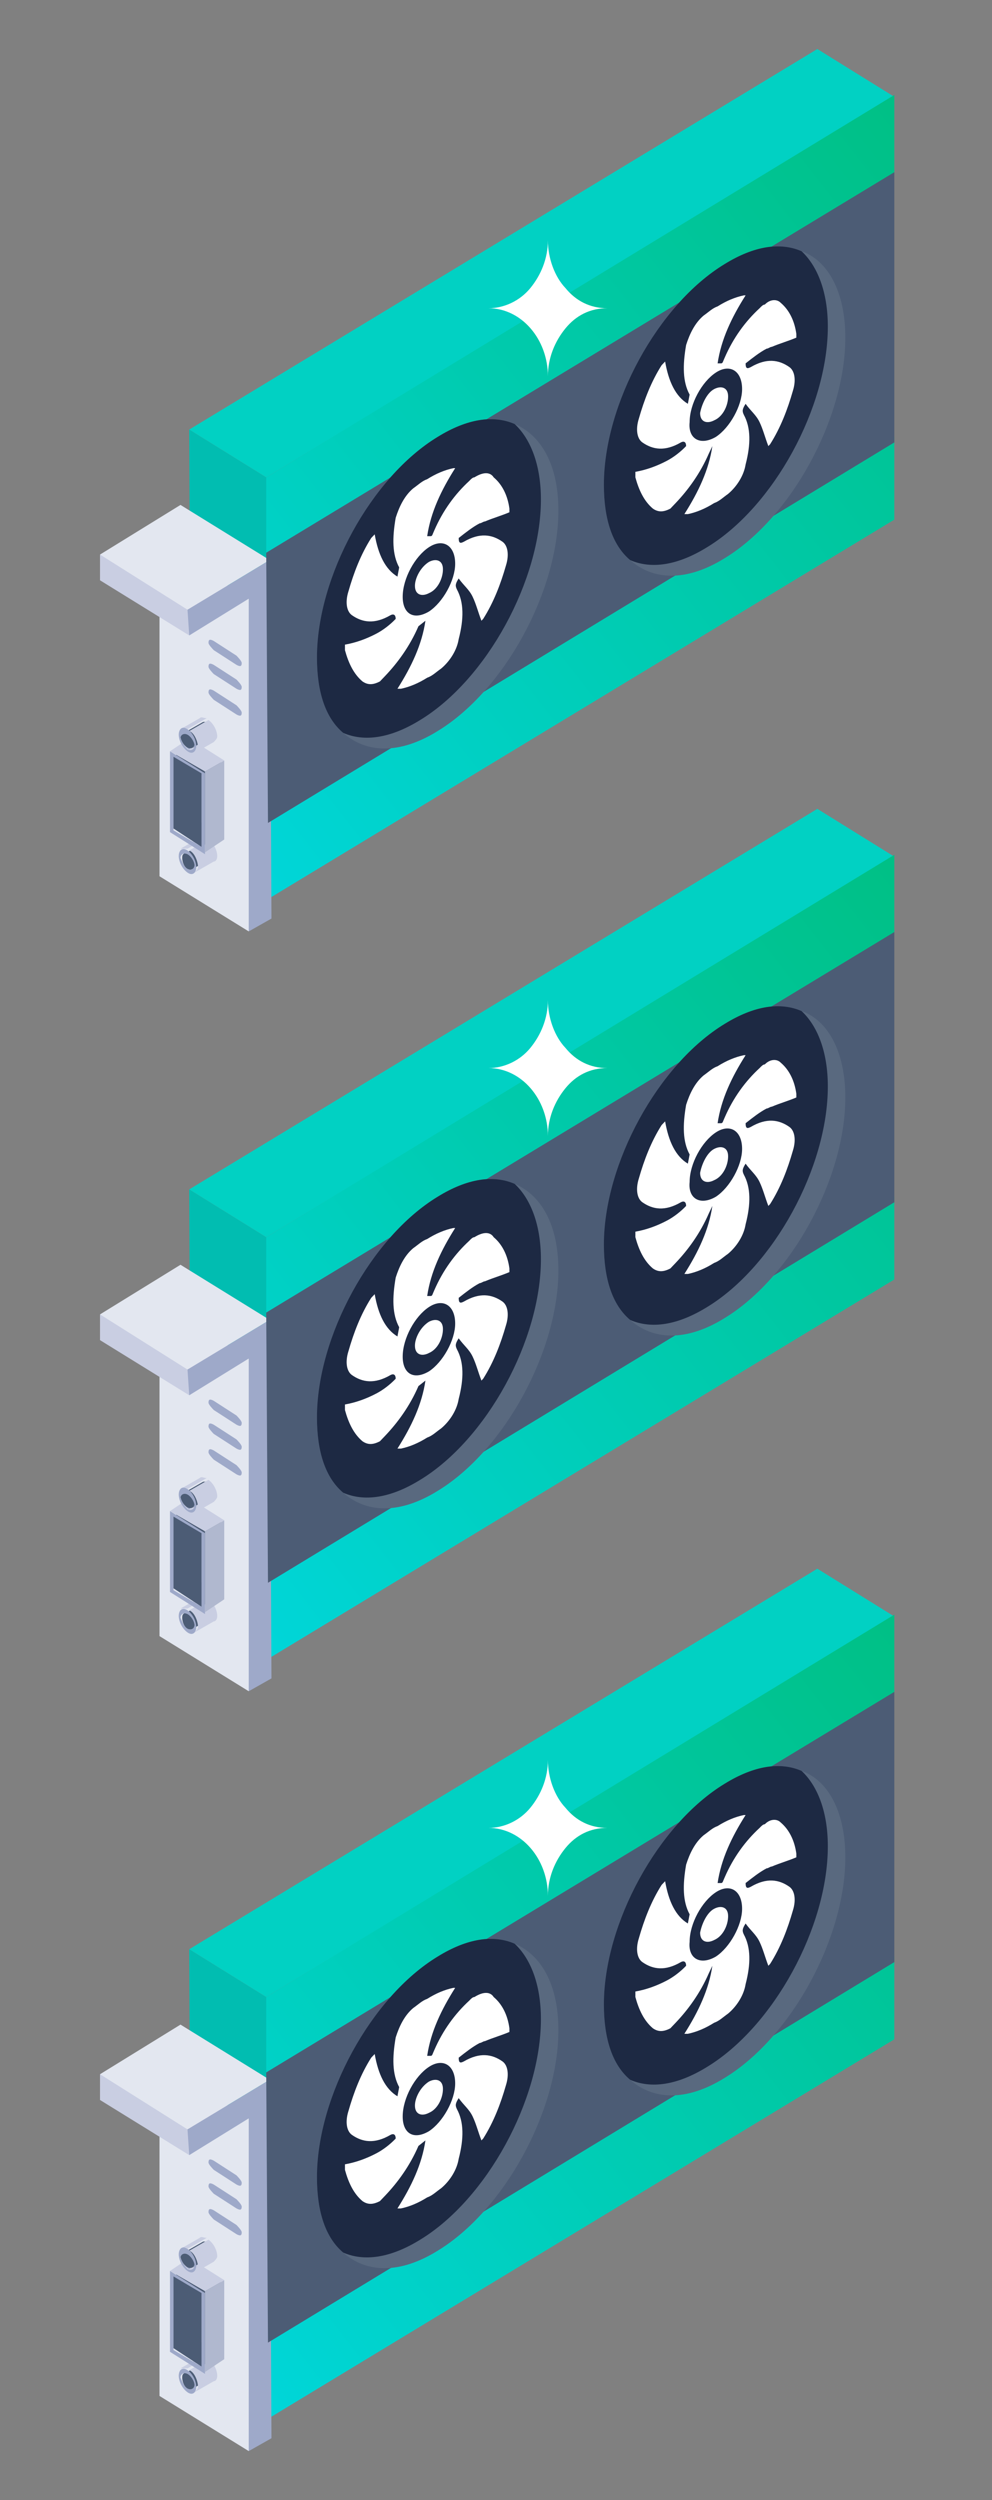 <svg width="81" height="204" viewBox="0 0 81 204" fill="none" xmlns="http://www.w3.org/2000/svg">
    <rect x="0" y="0" width="81" height="204" fill="#808080" stroke="none"/>
    <path d="M21.881 73.3L15.595 69.55L15.453 35.05L21.738 38.95L21.881 73.3Z" fill="#01BDB1"/>
    <path d="M21.738 38.95L15.453 35.05L66.738 4L73.024 7.9L21.738 38.95Z" fill="#01D1C3"/>
    <path d="M70.738 32.8C70.167 30.55 70.31 28.3 70.31 26.05V17.95C70.31 15.85 71.595 14.65 73.024 14.2V7.75L21.738 38.95V73.45L73.024 42.4V35.65C72.024 35.2 71.167 34.3 70.738 32.8Z" fill="url(#paint0_linear_931_157)"/>
    <path d="M20.31 76L13.024 71.5V44.35L20.31 48.85C21.167 55.75 20.881 65.5 20.31 76Z" fill="#E3E7F0"/>
    <path d="M15.453 51.85L8.167 47.35V45.25C11.024 46.15 13.453 47.65 15.453 49.75V51.85Z" fill="#C9CEE2"/>
    <path d="M15.31 49.75L8.167 45.25L14.738 41.2L22.024 45.7L15.31 49.75Z" fill="#E3E7F0"/>
    <path d="M22.024 45.7L22.167 74.95L20.31 76V48.85L15.452 51.85L15.31 49.75L22.024 45.7Z" fill="#9EA9C9"/>
    <path d="M73.024 36.1L21.881 67.15L21.738 45.1L73.024 14.05V36.1Z" fill="#4C5C75"/>
    <path d="M69.024 27.55C69.024 34.15 64.595 42.25 59.167 45.55C56.024 47.5 53.31 47.35 51.452 45.7C50.024 44.5 49.31 42.4 49.31 39.55C49.31 32.95 53.738 24.85 59.167 21.55C61.595 20.05 63.738 19.75 65.452 20.5C67.595 21.25 69.024 23.8 69.024 27.55Z" fill="#59697F"/>
    <path d="M67.595 26.65C67.595 33.25 63.167 41.35 57.738 44.65C55.31 46.15 53.167 46.45 51.452 45.7C50.024 44.5 49.31 42.4 49.31 39.55C49.31 32.95 53.738 24.85 59.167 21.55C61.595 20.05 63.738 19.75 65.452 20.5C66.738 21.7 67.595 23.8 67.595 26.65Z" fill="#1D2943"/>
    <path d="M63.738 24.7C64.452 25.3 64.881 26.2 65.024 27.25V27.55C64.309 27.85 63.738 28 63.024 28.3C62.881 28.3 62.738 28.45 62.595 28.45C62.024 28.75 61.452 29.2 60.881 29.65C60.881 30.1 61.024 30.1 61.31 29.95C62.595 29.2 63.595 29.35 64.452 29.95C64.881 30.25 65.024 31 64.738 31.9C64.31 33.4 63.738 34.9 62.881 36.25L62.738 36.4C62.452 35.65 62.31 35.05 62.024 34.45C61.738 33.85 61.31 33.55 60.881 32.95C60.595 33.4 60.595 33.55 60.738 33.85C61.309 34.9 61.31 36.25 60.881 37.9C60.738 38.8 60.167 39.7 59.452 40.3C59.024 40.6 58.738 40.9 58.31 41.05C57.595 41.5 56.881 41.8 56.167 41.95H55.881C57.024 40.15 57.881 38.35 58.167 36.4L57.881 37C57.167 38.65 56.167 40 55.167 41.05L54.738 41.5C54.167 41.8 53.738 41.8 53.31 41.5C52.595 40.9 52.167 40 51.881 38.95V38.5C52.738 38.35 53.595 38.05 54.452 37.6C55.024 37.3 55.595 36.85 56.024 36.4C56.024 36.1 55.881 35.95 55.595 36.1C54.31 36.85 53.309 36.7 52.452 36.1C52.024 35.8 51.881 35.05 52.167 34.15C52.595 32.65 53.167 31.15 54.024 29.8L54.309 29.5C54.595 31.15 55.167 32.35 56.167 32.95L56.31 32.2C55.738 31.15 55.738 29.8 56.024 28.15C56.309 27.25 56.738 26.35 57.452 25.75C57.881 25.45 58.167 25.15 58.595 25C59.309 24.55 60.024 24.25 60.738 24.1H60.881C59.738 25.9 58.881 27.7 58.595 29.65H58.881C59.024 29.65 59.024 29.5 59.167 29.2C59.881 27.55 60.881 26.2 62.024 25.15C62.167 25 62.31 24.85 62.452 24.85C62.881 24.4 63.452 24.4 63.738 24.7ZM58.452 35.65C59.595 34.9 60.595 33.1 60.595 31.75C60.595 30.25 59.595 29.65 58.452 30.4C57.31 31.15 56.31 32.95 56.31 34.45C56.167 35.8 57.167 36.4 58.452 35.65Z" fill="white"/>
    <path d="M58.31 31.75C58.881 31.45 59.453 31.6 59.453 32.35C59.453 33.1 59.024 34 58.31 34.3C57.738 34.6 57.167 34.45 57.167 33.7C57.31 32.95 57.738 32.05 58.31 31.75Z" fill="white"/>
    <path d="M45.595 41.65C45.595 48.25 41.167 56.35 35.738 59.65C32.595 61.6 29.881 61.45 28.024 59.8C26.595 58.6 25.881 56.5 25.881 53.65C25.881 47.05 30.31 38.95 35.738 35.65C38.167 34.15 40.31 33.85 42.024 34.6C44.167 35.5 45.595 37.9 45.595 41.65Z" fill="#59697F"/>
    <path d="M44.167 40.75C44.167 47.35 39.738 55.45 34.31 58.75C31.881 60.25 29.738 60.55 28.024 59.8C26.595 58.6 25.881 56.5 25.881 53.65C25.881 47.05 30.31 38.95 35.738 35.65C38.167 34.15 40.31 33.85 42.024 34.6C43.31 35.8 44.167 37.9 44.167 40.75Z" fill="#1D2943"/>
    <path d="M40.31 38.95C41.024 39.55 41.453 40.45 41.595 41.5V41.8C40.881 42.1 40.31 42.25 39.595 42.55C39.453 42.55 39.31 42.7 39.167 42.7C38.595 43 38.024 43.45 37.453 43.9C37.453 44.35 37.595 44.35 37.881 44.2C39.167 43.45 40.167 43.6 41.024 44.2C41.453 44.5 41.595 45.25 41.31 46.15C40.881 47.65 40.31 49.15 39.453 50.5L39.31 50.65C39.024 49.9 38.881 49.3 38.595 48.7C38.31 48.1 37.881 47.8 37.453 47.2C37.167 47.65 37.167 47.8 37.31 48.1C37.881 49.15 37.881 50.5 37.453 52.15C37.31 53.05 36.738 53.95 36.024 54.55C35.595 54.85 35.31 55.15 34.881 55.3C34.167 55.75 33.453 56.05 32.738 56.2H32.453C33.595 54.4 34.453 52.6 34.738 50.65L34.167 51.1C33.453 52.75 32.453 54.1 31.453 55.15L31.024 55.6C30.453 55.9 30.024 55.9 29.595 55.6C28.881 55 28.453 54.1 28.167 53.05V52.6C29.024 52.45 29.881 52.15 30.738 51.7C31.31 51.4 31.881 50.95 32.31 50.5C32.31 50.2 32.167 50.05 31.881 50.2C30.595 50.95 29.595 50.8 28.738 50.2C28.31 49.9 28.167 49.15 28.453 48.25C28.881 46.75 29.453 45.25 30.31 43.9L30.595 43.6C30.881 45.25 31.453 46.45 32.453 47.05L32.595 46.3C32.024 45.25 32.024 43.9 32.31 42.25C32.595 41.35 33.024 40.45 33.738 39.85C34.167 39.55 34.453 39.25 34.881 39.1C35.595 38.65 36.31 38.35 37.024 38.2H37.167C36.024 40 35.167 41.8 34.881 43.75H35.167C35.31 43.75 35.31 43.6 35.453 43.3C36.167 41.65 37.167 40.3 38.31 39.25C38.453 39.1 38.595 38.95 38.738 38.95C39.453 38.5 40.024 38.5 40.31 38.95ZM35.024 49.9C36.167 49.15 37.167 47.35 37.167 46C37.167 44.5 36.167 43.9 35.024 44.65C33.881 45.4 32.881 47.2 32.881 48.7C32.881 50.05 33.738 50.65 35.024 49.9Z" fill="white"/>
    <path d="M35.024 45.85C35.595 45.55 36.167 45.7 36.167 46.45C36.167 47.2 35.738 48.1 35.024 48.4C34.452 48.7 33.881 48.55 33.881 47.8C33.881 47.2 34.31 46.3 35.024 45.85Z" fill="white"/>
    <path d="M19.31 57.55C19.452 57.7 19.738 58 19.738 58.15C19.738 58.45 19.595 58.45 19.31 58.3L17.452 57.1C17.31 56.95 17.024 56.65 17.024 56.5C17.024 56.2 17.167 56.2 17.452 56.35L19.31 57.55ZM19.31 55.45C19.452 55.6 19.738 55.9 19.738 56.05C19.738 56.35 19.595 56.35 19.31 56.2L17.452 55C17.31 54.85 17.024 54.55 17.024 54.4C17.024 54.1 17.167 54.1 17.452 54.25L19.31 55.45ZM19.31 53.5C19.452 53.65 19.738 53.95 19.738 54.1C19.738 54.4 19.595 54.4 19.31 54.25L17.452 53.05C17.31 52.9 17.024 52.6 17.024 52.45C17.024 52.15 17.167 52.15 17.452 52.3L19.31 53.5ZM16.452 69.1C16.452 69.4 16.738 69.85 17.024 70L15.452 70.9C15.024 70.75 14.881 70.3 14.881 70C14.881 69.85 14.881 69.7 15.024 69.7L16.595 68.8C16.452 68.8 16.452 68.8 16.452 69.1Z" fill="#9EA9C9"/>
    <path d="M16.881 70C17.024 70.15 17.167 70.15 17.31 70L15.738 70.9H15.31C15.738 70.6 16.452 70.3 16.881 70Z" fill="#9EA9C9"/>
    <path d="M15.024 69.7L16.595 68.8H17.024L15.453 69.7C15.167 69.55 15.024 69.55 15.024 69.7Z" fill="#4C5C75"/>
    <path d="M14.738 69.25L16.31 68.35C16.452 68.2 16.595 68.35 16.881 68.35L15.31 69.25H14.738Z" fill="#C9CEE2"/>
    <path d="M17.31 70L15.738 70.9C15.881 70.9 15.881 70.75 15.881 70.6C15.881 70.3 15.595 69.85 15.31 69.7L16.881 68.8C17.167 68.95 17.452 69.4 17.452 69.7C17.452 69.85 17.31 70 17.31 70Z" fill="#4C5C75"/>
    <path d="M15.31 69.7C15.595 69.85 15.881 70.3 15.881 70.6C15.881 70.9 15.595 71.05 15.31 70.9C15.024 70.75 14.881 70.3 14.881 70C14.881 69.7 15.024 69.55 15.31 69.7Z" fill="#4C5C75"/>
    <path d="M17.453 70.3L15.881 71.2C16.024 71.05 16.167 70.9 16.167 70.75C16.167 70.3 15.881 69.55 15.453 69.4L17.024 68.5C17.453 68.8 17.738 69.4 17.738 69.85C17.738 70.15 17.595 70.3 17.453 70.3Z" fill="#C9CEE2"/>
    <path d="M15.31 69.4C15.738 69.7 16.024 70.3 16.024 70.75C16.024 71.2 15.738 71.5 15.31 71.2C14.881 70.9 14.595 70.3 14.595 69.85C14.595 69.4 14.881 69.1 15.31 69.4ZM15.31 70.9C15.595 71.05 15.881 70.9 15.881 70.6C15.881 70.3 15.595 69.85 15.31 69.7C15.024 69.55 14.738 69.7 14.738 70C14.881 70.3 15.024 70.75 15.31 70.9ZM14.167 67.6L15.738 66.7L18.024 68.05L16.453 69.1L14.167 67.6Z" fill="#9EA9C9"/>
    <path d="M14.167 61.75L15.738 60.7V66.7L14.167 67.6V61.75Z" fill="#9EA9C9"/>
    <path d="M16.453 63.1L18.024 62.2V68.05L16.453 69.1V63.1Z" fill="#4C5C75"/>
    <path d="M14.167 61.75L15.738 60.7L18.024 62.2L16.453 63.1L14.167 61.75Z" fill="#4C5C75"/>
    <path d="M13.881 61.3L16.738 63.1V69.7L13.881 67.9V61.3ZM16.452 69.1V63.25L14.167 61.9V67.75L16.452 69.1Z" fill="#9EA9C9"/>
    <path d="M16.453 63.1V69.1L14.167 67.6V61.75L16.453 63.1Z" fill="#4C5C75"/>
    <path d="M16.738 62.95L18.31 62.05V68.5L16.738 69.55V62.95Z" fill="#B0B8CF"/>
    <path d="M13.881 61.3L15.452 60.25L18.31 62.05L16.738 62.95L13.881 61.3Z" fill="#C9CEE2"/>
    <path d="M16.452 59.2C16.452 59.5 16.738 59.95 17.024 60.1C16.595 60.4 16.024 60.7 15.595 61L15.452 61.15C15.167 61 14.881 60.55 14.881 60.25C14.881 60.1 14.881 59.95 15.024 59.95L16.595 59.05C16.452 58.9 16.452 59.05 16.452 59.2Z" fill="#9EA9C9"/>
    <path d="M16.881 60.1C17.024 60.25 17.167 60.25 17.31 60.1L15.738 61H15.31C15.881 60.85 16.452 60.4 16.881 60.1Z" fill="#9EA9C9"/>
    <path d="M15.024 59.8L16.595 58.9H17.024L15.453 59.8H15.024Z" fill="#4C5C75"/>
    <path d="M14.738 59.5L16.31 58.6C16.452 58.45 16.595 58.6 16.881 58.6L15.31 59.5C15.167 59.35 14.881 59.35 14.738 59.5Z" fill="#C9CEE2"/>
    <path d="M15.31 59.8C15.595 59.95 15.881 60.4 15.881 60.7C15.881 61 15.595 61.15 15.31 61C15.024 60.85 14.738 60.4 14.738 60.1C14.881 59.8 15.024 59.65 15.31 59.8Z" fill="#4C5C75"/>
    <path d="M17.31 60.1L15.738 61C15.881 61 15.881 60.85 15.881 60.7C15.881 60.4 15.595 59.95 15.31 59.8L16.881 58.9C17.167 59.05 17.452 59.5 17.452 59.8C17.452 59.95 17.452 60.1 17.31 60.1Z" fill="#4C5C75"/>
    <path d="M17.453 60.55L15.881 61.45C16.024 61.3 16.167 61.15 16.167 61C16.167 60.55 15.881 59.8 15.453 59.65L17.024 58.75C17.453 59.05 17.738 59.65 17.738 60.1C17.738 60.25 17.595 60.4 17.453 60.55Z" fill="#C9CEE2"/>
    <path d="M15.31 59.5C15.738 59.8 16.024 60.4 16.024 60.85C16.024 61.3 15.738 61.6 15.31 61.3C14.881 61 14.595 60.4 14.595 59.95C14.595 59.5 14.881 59.2 15.31 59.5ZM15.31 61.15C15.595 61.3 15.881 61.15 15.881 60.85C15.881 60.55 15.595 60.1 15.31 59.95C15.024 59.8 14.738 59.95 14.738 60.25C14.881 60.55 15.024 60.85 15.31 61.15Z" fill="#9EA9C9"/>
    <path d="M49.595 25.15C48.167 25.15 47.024 25.75 46.167 26.8C45.31 27.85 44.738 29.2 44.738 30.7C44.738 27.7 42.595 25.15 39.881 25.15C41.167 25.15 42.452 24.55 43.31 23.5C44.167 22.45 44.738 21.1 44.738 19.6C44.738 21.1 45.31 22.6 46.167 23.5C47.024 24.55 48.167 25.15 49.595 25.15Z" fill="white"/>
    <path d="M21.881 135.3L15.595 131.55L15.453 97.05L21.738 100.95L21.881 135.3Z" fill="#01BDB1"/>
    <path d="M21.738 100.95L15.453 97.05L66.738 66L73.024 69.9L21.738 100.95Z" fill="#01D1C3"/>
    <path d="M70.738 94.8C70.167 92.55 70.31 90.3 70.31 88.05V79.95C70.31 77.85 71.595 76.65 73.024 76.2V69.75L21.738 100.95V135.45L73.024 104.4V97.65C72.024 97.2 71.167 96.3 70.738 94.8Z" fill="url(#paint1_linear_931_157)"/>
    <path d="M20.31 138L13.024 133.5V106.35L20.31 110.85C21.167 117.75 20.881 127.5 20.31 138Z" fill="#E3E7F0"/>
    <path d="M15.453 113.85L8.167 109.35V107.25C11.024 108.15 13.453 109.65 15.453 111.75V113.85Z" fill="#C9CEE2"/>
    <path d="M15.31 111.75L8.167 107.25L14.738 103.2L22.024 107.7L15.31 111.75Z" fill="#E3E7F0"/>
    <path d="M22.024 107.7L22.167 136.95L20.31 138V110.85L15.452 113.85L15.31 111.75L22.024 107.7Z" fill="#9EA9C9"/>
    <path d="M73.024 98.1L21.881 129.15L21.738 107.1L73.024 76.05V98.1Z" fill="#4C5C75"/>
    <path d="M69.024 89.55C69.024 96.15 64.595 104.25 59.167 107.55C56.024 109.5 53.31 109.35 51.452 107.7C50.024 106.5 49.31 104.4 49.31 101.55C49.31 94.95 53.738 86.85 59.167 83.55C61.595 82.05 63.738 81.75 65.452 82.5C67.595 83.25 69.024 85.8 69.024 89.55Z" fill="#59697F"/>
    <path d="M67.595 88.65C67.595 95.25 63.167 103.35 57.738 106.65C55.31 108.15 53.167 108.45 51.452 107.7C50.024 106.5 49.31 104.4 49.31 101.55C49.31 94.95 53.738 86.85 59.167 83.55C61.595 82.05 63.738 81.75 65.452 82.5C66.738 83.7 67.595 85.8 67.595 88.65Z" fill="#1D2943"/>
    <path d="M63.738 86.7C64.452 87.3 64.881 88.2 65.024 89.25V89.55C64.309 89.85 63.738 90 63.024 90.3C62.881 90.3 62.738 90.45 62.595 90.45C62.024 90.75 61.452 91.2 60.881 91.65C60.881 92.1 61.024 92.1 61.31 91.95C62.595 91.2 63.595 91.35 64.452 91.95C64.881 92.25 65.024 93 64.738 93.9C64.31 95.4 63.738 96.9 62.881 98.25L62.738 98.4C62.452 97.65 62.31 97.05 62.024 96.45C61.738 95.85 61.31 95.55 60.881 94.95C60.595 95.4 60.595 95.55 60.738 95.85C61.309 96.9 61.31 98.25 60.881 99.9C60.738 100.8 60.167 101.7 59.452 102.3C59.024 102.6 58.738 102.9 58.31 103.05C57.595 103.5 56.881 103.8 56.167 103.95H55.881C57.024 102.15 57.881 100.35 58.167 98.4L57.881 99C57.167 100.65 56.167 102 55.167 103.05L54.738 103.5C54.167 103.8 53.738 103.8 53.31 103.5C52.595 102.9 52.167 102 51.881 100.95V100.5C52.738 100.35 53.595 100.05 54.452 99.6C55.024 99.3 55.595 98.85 56.024 98.4C56.024 98.1 55.881 97.95 55.595 98.1C54.31 98.85 53.309 98.7 52.452 98.1C52.024 97.8 51.881 97.05 52.167 96.15C52.595 94.65 53.167 93.15 54.024 91.8L54.309 91.5C54.595 93.15 55.167 94.35 56.167 94.95L56.31 94.2C55.738 93.15 55.738 91.8 56.024 90.15C56.309 89.25 56.738 88.35 57.452 87.75C57.881 87.45 58.167 87.15 58.595 87C59.309 86.55 60.024 86.25 60.738 86.1H60.881C59.738 87.9 58.881 89.7 58.595 91.65H58.881C59.024 91.65 59.024 91.5 59.167 91.2C59.881 89.55 60.881 88.2 62.024 87.15C62.167 87 62.31 86.85 62.452 86.85C62.881 86.4 63.452 86.4 63.738 86.7ZM58.452 97.65C59.595 96.9 60.595 95.1 60.595 93.75C60.595 92.25 59.595 91.65 58.452 92.4C57.31 93.15 56.31 94.95 56.31 96.45C56.167 97.8 57.167 98.4 58.452 97.65Z" fill="white"/>
    <path d="M58.31 93.75C58.881 93.45 59.453 93.6 59.453 94.35C59.453 95.1 59.024 96 58.31 96.3C57.738 96.6 57.167 96.45 57.167 95.7C57.31 94.95 57.738 94.05 58.31 93.75Z" fill="white"/>
    <path d="M45.595 103.65C45.595 110.25 41.167 118.35 35.738 121.65C32.595 123.6 29.881 123.45 28.024 121.8C26.595 120.6 25.881 118.5 25.881 115.65C25.881 109.05 30.31 100.95 35.738 97.65C38.167 96.15 40.31 95.85 42.024 96.6C44.167 97.5 45.595 99.9 45.595 103.65Z" fill="#59697F"/>
    <path d="M44.167 102.75C44.167 109.35 39.738 117.45 34.31 120.75C31.881 122.25 29.738 122.55 28.024 121.8C26.595 120.6 25.881 118.5 25.881 115.65C25.881 109.05 30.31 100.95 35.738 97.65C38.167 96.15 40.31 95.85 42.024 96.6C43.31 97.8 44.167 99.9 44.167 102.75Z" fill="#1D2943"/>
    <path d="M40.31 100.95C41.024 101.55 41.453 102.45 41.595 103.5V103.8C40.881 104.1 40.31 104.25 39.595 104.55C39.453 104.55 39.31 104.7 39.167 104.7C38.595 105 38.024 105.45 37.453 105.9C37.453 106.35 37.595 106.35 37.881 106.2C39.167 105.45 40.167 105.6 41.024 106.2C41.453 106.5 41.595 107.25 41.31 108.15C40.881 109.65 40.31 111.15 39.453 112.5L39.31 112.65C39.024 111.9 38.881 111.3 38.595 110.7C38.31 110.1 37.881 109.8 37.453 109.2C37.167 109.65 37.167 109.8 37.31 110.1C37.881 111.15 37.881 112.5 37.453 114.15C37.31 115.05 36.738 115.95 36.024 116.55C35.595 116.85 35.31 117.15 34.881 117.3C34.167 117.75 33.453 118.05 32.738 118.2H32.453C33.595 116.4 34.453 114.6 34.738 112.65L34.167 113.1C33.453 114.75 32.453 116.1 31.453 117.15L31.024 117.6C30.453 117.9 30.024 117.9 29.595 117.6C28.881 117 28.453 116.1 28.167 115.05V114.6C29.024 114.45 29.881 114.15 30.738 113.7C31.31 113.4 31.881 112.95 32.31 112.5C32.31 112.2 32.167 112.05 31.881 112.2C30.595 112.95 29.595 112.8 28.738 112.2C28.31 111.9 28.167 111.15 28.453 110.25C28.881 108.75 29.453 107.25 30.31 105.9L30.595 105.6C30.881 107.25 31.453 108.45 32.453 109.05L32.595 108.3C32.024 107.25 32.024 105.9 32.31 104.25C32.595 103.35 33.024 102.45 33.738 101.85C34.167 101.55 34.453 101.25 34.881 101.1C35.595 100.65 36.31 100.35 37.024 100.2H37.167C36.024 102 35.167 103.8 34.881 105.75H35.167C35.31 105.75 35.31 105.6 35.453 105.3C36.167 103.65 37.167 102.3 38.31 101.25C38.453 101.1 38.595 100.95 38.738 100.95C39.453 100.5 40.024 100.5 40.31 100.95ZM35.024 111.9C36.167 111.15 37.167 109.35 37.167 108C37.167 106.5 36.167 105.9 35.024 106.65C33.881 107.4 32.881 109.2 32.881 110.7C32.881 112.05 33.738 112.65 35.024 111.9Z" fill="white"/>
    <path d="M35.024 107.85C35.595 107.55 36.167 107.7 36.167 108.45C36.167 109.2 35.738 110.1 35.024 110.4C34.452 110.7 33.881 110.55 33.881 109.8C33.881 109.2 34.31 108.3 35.024 107.85Z" fill="white"/>
    <path d="M19.31 119.55C19.452 119.7 19.738 120 19.738 120.15C19.738 120.45 19.595 120.45 19.31 120.3L17.452 119.1C17.31 118.95 17.024 118.65 17.024 118.5C17.024 118.2 17.167 118.2 17.452 118.35L19.31 119.55ZM19.31 117.45C19.452 117.6 19.738 117.9 19.738 118.05C19.738 118.35 19.595 118.35 19.31 118.2L17.452 117C17.31 116.85 17.024 116.55 17.024 116.4C17.024 116.1 17.167 116.1 17.452 116.25L19.31 117.45ZM19.31 115.5C19.452 115.65 19.738 115.95 19.738 116.1C19.738 116.4 19.595 116.4 19.31 116.25L17.452 115.05C17.31 114.9 17.024 114.6 17.024 114.45C17.024 114.15 17.167 114.15 17.452 114.3L19.31 115.5ZM16.452 131.1C16.452 131.4 16.738 131.85 17.024 132L15.452 132.9C15.024 132.75 14.881 132.3 14.881 132C14.881 131.85 14.881 131.7 15.024 131.7L16.595 130.8C16.452 130.8 16.452 130.8 16.452 131.1Z" fill="#9EA9C9"/>
    <path d="M16.881 132C17.024 132.15 17.167 132.15 17.31 132L15.738 132.9H15.31C15.738 132.6 16.452 132.3 16.881 132Z" fill="#9EA9C9"/>
    <path d="M15.024 131.7L16.595 130.8H17.024L15.453 131.7C15.167 131.55 15.024 131.55 15.024 131.7Z" fill="#4C5C75"/>
    <path d="M14.738 131.25L16.31 130.35C16.452 130.2 16.595 130.35 16.881 130.35L15.31 131.25H14.738Z" fill="#C9CEE2"/>
    <path d="M17.31 132L15.738 132.9C15.881 132.9 15.881 132.75 15.881 132.6C15.881 132.3 15.595 131.85 15.31 131.7L16.881 130.8C17.167 130.95 17.452 131.4 17.452 131.7C17.452 131.85 17.31 132 17.31 132Z" fill="#4C5C75"/>
    <path d="M15.31 131.7C15.595 131.85 15.881 132.3 15.881 132.6C15.881 132.9 15.595 133.05 15.31 132.9C15.024 132.75 14.881 132.3 14.881 132C14.881 131.7 15.024 131.55 15.31 131.7Z" fill="#4C5C75"/>
    <path d="M17.453 132.3L15.881 133.2C16.024 133.05 16.167 132.9 16.167 132.75C16.167 132.3 15.881 131.55 15.453 131.4L17.024 130.5C17.453 130.8 17.738 131.4 17.738 131.85C17.738 132.15 17.595 132.3 17.453 132.3Z" fill="#C9CEE2"/>
    <path d="M15.31 131.4C15.738 131.7 16.024 132.3 16.024 132.75C16.024 133.2 15.738 133.5 15.31 133.2C14.881 132.9 14.595 132.3 14.595 131.85C14.595 131.4 14.881 131.1 15.31 131.4ZM15.31 132.9C15.595 133.05 15.881 132.9 15.881 132.6C15.881 132.3 15.595 131.85 15.31 131.7C15.024 131.55 14.738 131.7 14.738 132C14.881 132.3 15.024 132.75 15.31 132.9ZM14.167 129.6L15.738 128.7L18.024 130.05L16.453 131.1L14.167 129.6Z" fill="#9EA9C9"/>
    <path d="M14.167 123.75L15.738 122.7V128.7L14.167 129.6V123.75Z" fill="#9EA9C9"/>
    <path d="M16.453 125.1L18.024 124.2V130.05L16.453 131.1V125.1Z" fill="#4C5C75"/>
    <path d="M14.167 123.75L15.738 122.7L18.024 124.2L16.453 125.1L14.167 123.75Z" fill="#4C5C75"/>
    <path d="M13.881 123.3L16.738 125.1V131.7L13.881 129.9V123.3ZM16.452 131.1V125.25L14.167 123.9V129.75L16.452 131.1Z" fill="#9EA9C9"/>
    <path d="M16.453 125.1V131.1L14.167 129.6V123.75L16.453 125.1Z" fill="#4C5C75"/>
    <path d="M16.738 124.95L18.31 124.05V130.5L16.738 131.55V124.95Z" fill="#B0B8CF"/>
    <path d="M13.881 123.3L15.452 122.25L18.31 124.05L16.738 124.95L13.881 123.3Z" fill="#C9CEE2"/>
    <path d="M16.452 121.2C16.452 121.5 16.738 121.95 17.024 122.1C16.595 122.4 16.024 122.7 15.595 123L15.452 123.15C15.167 123 14.881 122.55 14.881 122.25C14.881 122.1 14.881 121.95 15.024 121.95L16.595 121.05C16.452 120.9 16.452 121.05 16.452 121.2Z" fill="#9EA9C9"/>
    <path d="M16.881 122.1C17.024 122.25 17.167 122.25 17.31 122.1L15.738 123H15.31C15.881 122.85 16.452 122.4 16.881 122.1Z" fill="#9EA9C9"/>
    <path d="M15.024 121.8L16.595 120.9H17.024L15.453 121.8H15.024Z" fill="#4C5C75"/>
    <path d="M14.738 121.5L16.31 120.6C16.452 120.45 16.595 120.6 16.881 120.6L15.31 121.5C15.167 121.35 14.881 121.35 14.738 121.5Z" fill="#C9CEE2"/>
    <path d="M15.31 121.8C15.595 121.95 15.881 122.4 15.881 122.7C15.881 123 15.595 123.15 15.31 123C15.024 122.85 14.738 122.4 14.738 122.1C14.881 121.8 15.024 121.65 15.31 121.8Z" fill="#4C5C75"/>
    <path d="M17.31 122.1L15.738 123C15.881 123 15.881 122.85 15.881 122.7C15.881 122.4 15.595 121.95 15.31 121.8L16.881 120.9C17.167 121.05 17.452 121.5 17.452 121.8C17.452 121.95 17.452 122.1 17.31 122.1Z" fill="#4C5C75"/>
    <path d="M17.453 122.55L15.881 123.45C16.024 123.3 16.167 123.15 16.167 123C16.167 122.55 15.881 121.8 15.453 121.65L17.024 120.75C17.453 121.05 17.738 121.65 17.738 122.1C17.738 122.25 17.595 122.4 17.453 122.55Z" fill="#C9CEE2"/>
    <path d="M15.31 121.5C15.738 121.8 16.024 122.4 16.024 122.85C16.024 123.3 15.738 123.6 15.31 123.3C14.881 123 14.595 122.4 14.595 121.95C14.595 121.5 14.881 121.2 15.31 121.5ZM15.31 123.15C15.595 123.3 15.881 123.15 15.881 122.85C15.881 122.55 15.595 122.1 15.31 121.95C15.024 121.8 14.738 121.95 14.738 122.25C14.881 122.55 15.024 122.85 15.31 123.15Z" fill="#9EA9C9"/>
    <path d="M49.595 87.15C48.167 87.15 47.024 87.75 46.167 88.8C45.31 89.85 44.738 91.2 44.738 92.7C44.738 89.7 42.595 87.15 39.881 87.15C41.167 87.15 42.452 86.55 43.31 85.5C44.167 84.45 44.738 83.1 44.738 81.6C44.738 83.1 45.31 84.6 46.167 85.5C47.024 86.55 48.167 87.15 49.595 87.15Z" fill="white"/>
    <path d="M21.881 197.3L15.595 193.55L15.453 159.05L21.738 162.95L21.881 197.3Z" fill="#01BDB1"/>
    <path d="M21.738 162.95L15.453 159.05L66.738 128L73.024 131.9L21.738 162.95Z" fill="#01D1C3"/>
    <path d="M70.738 156.8C70.167 154.55 70.31 152.3 70.31 150.05V141.95C70.31 139.85 71.595 138.65 73.024 138.2V131.75L21.738 162.95V197.45L73.024 166.4V159.65C72.024 159.2 71.167 158.3 70.738 156.8Z" fill="url(#paint2_linear_931_157)"/>
    <path d="M20.31 200L13.024 195.5V168.35L20.31 172.85C21.167 179.75 20.881 189.5 20.31 200Z" fill="#E3E7F0"/>
    <path d="M15.453 175.85L8.167 171.35V169.25C11.024 170.15 13.453 171.65 15.453 173.75V175.85Z" fill="#C9CEE2"/>
    <path d="M15.31 173.75L8.167 169.25L14.738 165.2L22.024 169.7L15.31 173.75Z" fill="#E3E7F0"/>
    <path d="M22.024 169.7L22.167 198.95L20.31 200V172.85L15.452 175.85L15.31 173.75L22.024 169.7Z" fill="#9EA9C9"/>
    <path d="M73.024 160.1L21.881 191.15L21.738 169.1L73.024 138.05V160.1Z" fill="#4C5C75"/>
    <path d="M69.024 151.55C69.024 158.15 64.595 166.25 59.167 169.55C56.024 171.5 53.31 171.35 51.452 169.7C50.024 168.5 49.31 166.4 49.31 163.55C49.31 156.95 53.738 148.85 59.167 145.55C61.595 144.05 63.738 143.75 65.452 144.5C67.595 145.25 69.024 147.8 69.024 151.55Z" fill="#59697F"/>
    <path d="M67.595 150.65C67.595 157.25 63.167 165.35 57.738 168.65C55.31 170.15 53.167 170.45 51.452 169.7C50.024 168.5 49.31 166.4 49.31 163.55C49.31 156.95 53.738 148.85 59.167 145.55C61.595 144.05 63.738 143.75 65.452 144.5C66.738 145.7 67.595 147.8 67.595 150.65Z" fill="#1D2943"/>
    <path d="M63.738 148.7C64.452 149.3 64.881 150.2 65.024 151.25V151.55C64.309 151.85 63.738 152 63.024 152.3C62.881 152.3 62.738 152.45 62.595 152.45C62.024 152.75 61.452 153.2 60.881 153.65C60.881 154.1 61.024 154.1 61.31 153.95C62.595 153.2 63.595 153.35 64.452 153.95C64.881 154.25 65.024 155 64.738 155.9C64.31 157.4 63.738 158.9 62.881 160.25L62.738 160.4C62.452 159.65 62.31 159.05 62.024 158.45C61.738 157.85 61.31 157.55 60.881 156.95C60.595 157.4 60.595 157.55 60.738 157.85C61.309 158.9 61.31 160.25 60.881 161.9C60.738 162.8 60.167 163.7 59.452 164.3C59.024 164.6 58.738 164.9 58.31 165.05C57.595 165.5 56.881 165.8 56.167 165.95H55.881C57.024 164.15 57.881 162.35 58.167 160.4L57.881 161C57.167 162.65 56.167 164 55.167 165.05L54.738 165.5C54.167 165.8 53.738 165.8 53.31 165.5C52.595 164.9 52.167 164 51.881 162.95V162.5C52.738 162.35 53.595 162.05 54.452 161.6C55.024 161.3 55.595 160.85 56.024 160.4C56.024 160.1 55.881 159.95 55.595 160.1C54.31 160.85 53.309 160.7 52.452 160.1C52.024 159.8 51.881 159.05 52.167 158.15C52.595 156.65 53.167 155.15 54.024 153.8L54.309 153.5C54.595 155.15 55.167 156.35 56.167 156.95L56.31 156.2C55.738 155.15 55.738 153.8 56.024 152.15C56.309 151.25 56.738 150.35 57.452 149.75C57.881 149.45 58.167 149.15 58.595 149C59.309 148.55 60.024 148.25 60.738 148.1H60.881C59.738 149.9 58.881 151.7 58.595 153.65H58.881C59.024 153.65 59.024 153.5 59.167 153.2C59.881 151.55 60.881 150.2 62.024 149.15C62.167 149 62.31 148.85 62.452 148.85C62.881 148.4 63.452 148.4 63.738 148.7ZM58.452 159.65C59.595 158.9 60.595 157.1 60.595 155.75C60.595 154.25 59.595 153.65 58.452 154.4C57.31 155.15 56.31 156.95 56.31 158.45C56.167 159.8 57.167 160.4 58.452 159.65Z" fill="white"/>
    <path d="M58.31 155.75C58.881 155.45 59.453 155.6 59.453 156.35C59.453 157.1 59.024 158 58.31 158.3C57.738 158.6 57.167 158.45 57.167 157.7C57.31 156.95 57.738 156.05 58.31 155.75Z" fill="white"/>
    <path d="M45.595 165.65C45.595 172.25 41.167 180.35 35.738 183.65C32.595 185.6 29.881 185.45 28.024 183.8C26.595 182.6 25.881 180.5 25.881 177.65C25.881 171.05 30.31 162.95 35.738 159.65C38.167 158.15 40.31 157.85 42.024 158.6C44.167 159.5 45.595 161.9 45.595 165.65Z" fill="#59697F"/>
    <path d="M44.167 164.75C44.167 171.35 39.738 179.45 34.31 182.75C31.881 184.25 29.738 184.55 28.024 183.8C26.595 182.6 25.881 180.5 25.881 177.65C25.881 171.05 30.31 162.95 35.738 159.65C38.167 158.15 40.31 157.85 42.024 158.6C43.31 159.8 44.167 161.9 44.167 164.75Z" fill="#1D2943"/>
    <path d="M40.31 162.95C41.024 163.55 41.453 164.45 41.595 165.5V165.8C40.881 166.1 40.31 166.25 39.595 166.55C39.453 166.55 39.31 166.7 39.167 166.7C38.595 167 38.024 167.45 37.453 167.9C37.453 168.35 37.595 168.35 37.881 168.2C39.167 167.45 40.167 167.6 41.024 168.2C41.453 168.5 41.595 169.25 41.31 170.15C40.881 171.65 40.31 173.15 39.453 174.5L39.31 174.65C39.024 173.9 38.881 173.3 38.595 172.7C38.31 172.1 37.881 171.8 37.453 171.2C37.167 171.65 37.167 171.8 37.31 172.1C37.881 173.15 37.881 174.5 37.453 176.15C37.31 177.05 36.738 177.95 36.024 178.55C35.595 178.85 35.31 179.15 34.881 179.3C34.167 179.75 33.453 180.05 32.738 180.2H32.453C33.595 178.4 34.453 176.6 34.738 174.65L34.167 175.1C33.453 176.75 32.453 178.1 31.453 179.15L31.024 179.6C30.453 179.9 30.024 179.9 29.595 179.6C28.881 179 28.453 178.1 28.167 177.05V176.6C29.024 176.45 29.881 176.15 30.738 175.7C31.31 175.4 31.881 174.95 32.31 174.5C32.31 174.2 32.167 174.05 31.881 174.2C30.595 174.95 29.595 174.8 28.738 174.2C28.31 173.9 28.167 173.15 28.453 172.25C28.881 170.75 29.453 169.25 30.31 167.9L30.595 167.6C30.881 169.25 31.453 170.45 32.453 171.05L32.595 170.3C32.024 169.25 32.024 167.9 32.31 166.25C32.595 165.35 33.024 164.45 33.738 163.85C34.167 163.55 34.453 163.25 34.881 163.1C35.595 162.65 36.31 162.35 37.024 162.2H37.167C36.024 164 35.167 165.8 34.881 167.75H35.167C35.31 167.75 35.31 167.6 35.453 167.3C36.167 165.65 37.167 164.3 38.31 163.25C38.453 163.1 38.595 162.95 38.738 162.95C39.453 162.5 40.024 162.5 40.31 162.95ZM35.024 173.9C36.167 173.15 37.167 171.35 37.167 170C37.167 168.5 36.167 167.9 35.024 168.65C33.881 169.4 32.881 171.2 32.881 172.7C32.881 174.05 33.738 174.65 35.024 173.9Z" fill="white"/>
    <path d="M35.024 169.85C35.595 169.55 36.167 169.7 36.167 170.45C36.167 171.2 35.738 172.1 35.024 172.4C34.452 172.7 33.881 172.55 33.881 171.8C33.881 171.2 34.31 170.3 35.024 169.85Z" fill="white"/>
    <path d="M19.31 181.55C19.452 181.7 19.738 182 19.738 182.15C19.738 182.45 19.595 182.45 19.31 182.3L17.452 181.1C17.31 180.95 17.024 180.65 17.024 180.5C17.024 180.2 17.167 180.2 17.452 180.35L19.31 181.55ZM19.31 179.45C19.452 179.6 19.738 179.9 19.738 180.05C19.738 180.35 19.595 180.35 19.31 180.2L17.452 179C17.31 178.85 17.024 178.55 17.024 178.4C17.024 178.1 17.167 178.1 17.452 178.25L19.31 179.45ZM19.31 177.5C19.452 177.65 19.738 177.95 19.738 178.1C19.738 178.4 19.595 178.4 19.31 178.25L17.452 177.05C17.31 176.9 17.024 176.6 17.024 176.45C17.024 176.15 17.167 176.15 17.452 176.3L19.31 177.5ZM16.452 193.1C16.452 193.4 16.738 193.85 17.024 194L15.452 194.9C15.024 194.75 14.881 194.3 14.881 194C14.881 193.85 14.881 193.7 15.024 193.7L16.595 192.8C16.452 192.8 16.452 192.8 16.452 193.1Z" fill="#9EA9C9"/>
    <path d="M16.881 194C17.024 194.15 17.167 194.15 17.31 194L15.738 194.9H15.31C15.738 194.6 16.452 194.3 16.881 194Z" fill="#9EA9C9"/>
    <path d="M15.024 193.7L16.595 192.8H17.024L15.453 193.7C15.167 193.55 15.024 193.55 15.024 193.7Z" fill="#4C5C75"/>
    <path d="M14.738 193.25L16.31 192.35C16.452 192.2 16.595 192.35 16.881 192.35L15.31 193.25H14.738Z" fill="#C9CEE2"/>
    <path d="M17.31 194L15.738 194.9C15.881 194.9 15.881 194.75 15.881 194.6C15.881 194.3 15.595 193.85 15.31 193.7L16.881 192.8C17.167 192.95 17.452 193.4 17.452 193.7C17.452 193.85 17.31 194 17.31 194Z" fill="#4C5C75"/>
    <path d="M15.31 193.7C15.595 193.85 15.881 194.3 15.881 194.6C15.881 194.9 15.595 195.05 15.31 194.9C15.024 194.75 14.881 194.3 14.881 194C14.881 193.7 15.024 193.55 15.31 193.7Z" fill="#4C5C75"/>
    <path d="M17.453 194.3L15.881 195.2C16.024 195.05 16.167 194.9 16.167 194.75C16.167 194.3 15.881 193.55 15.453 193.4L17.024 192.5C17.453 192.8 17.738 193.4 17.738 193.85C17.738 194.15 17.595 194.3 17.453 194.3Z" fill="#C9CEE2"/>
    <path d="M15.31 193.4C15.738 193.7 16.024 194.3 16.024 194.75C16.024 195.2 15.738 195.5 15.31 195.2C14.881 194.9 14.595 194.3 14.595 193.85C14.595 193.4 14.881 193.1 15.31 193.4ZM15.31 194.9C15.595 195.05 15.881 194.9 15.881 194.6C15.881 194.3 15.595 193.85 15.31 193.7C15.024 193.55 14.738 193.7 14.738 194C14.881 194.3 15.024 194.75 15.31 194.9ZM14.167 191.6L15.738 190.7L18.024 192.05L16.453 193.1L14.167 191.6Z" fill="#9EA9C9"/>
    <path d="M14.167 185.75L15.738 184.7V190.7L14.167 191.6V185.75Z" fill="#9EA9C9"/>
    <path d="M16.453 187.1L18.024 186.2V192.05L16.453 193.1V187.1Z" fill="#4C5C75"/>
    <path d="M14.167 185.75L15.738 184.7L18.024 186.2L16.453 187.1L14.167 185.75Z" fill="#4C5C75"/>
    <path d="M13.881 185.3L16.738 187.1V193.7L13.881 191.9V185.3ZM16.452 193.1V187.25L14.167 185.9V191.75L16.452 193.1Z" fill="#9EA9C9"/>
    <path d="M16.453 187.1V193.1L14.167 191.6V185.75L16.453 187.1Z" fill="#4C5C75"/>
    <path d="M16.738 186.95L18.31 186.05V192.5L16.738 193.55V186.95Z" fill="#B0B8CF"/>
    <path d="M13.881 185.3L15.452 184.25L18.31 186.05L16.738 186.95L13.881 185.3Z" fill="#C9CEE2"/>
    <path d="M16.452 183.2C16.452 183.5 16.738 183.95 17.024 184.1C16.595 184.4 16.024 184.7 15.595 185L15.452 185.15C15.167 185 14.881 184.55 14.881 184.25C14.881 184.1 14.881 183.95 15.024 183.95L16.595 183.05C16.452 182.9 16.452 183.05 16.452 183.2Z" fill="#9EA9C9"/>
    <path d="M16.881 184.1C17.024 184.25 17.167 184.25 17.31 184.1L15.738 185H15.31C15.881 184.85 16.452 184.4 16.881 184.1Z" fill="#9EA9C9"/>
    <path d="M15.024 183.8L16.595 182.9H17.024L15.453 183.8H15.024Z" fill="#4C5C75"/>
    <path d="M14.738 183.5L16.31 182.6C16.452 182.45 16.595 182.6 16.881 182.6L15.31 183.5C15.167 183.35 14.881 183.35 14.738 183.5Z" fill="#C9CEE2"/>
    <path d="M15.31 183.8C15.595 183.95 15.881 184.4 15.881 184.7C15.881 185 15.595 185.15 15.31 185C15.024 184.85 14.738 184.4 14.738 184.1C14.881 183.8 15.024 183.65 15.31 183.8Z" fill="#4C5C75"/>
    <path d="M17.31 184.1L15.738 185C15.881 185 15.881 184.85 15.881 184.7C15.881 184.4 15.595 183.95 15.31 183.8L16.881 182.9C17.167 183.05 17.452 183.5 17.452 183.8C17.452 183.95 17.452 184.1 17.31 184.1Z" fill="#4C5C75"/>
    <path d="M17.453 184.55L15.881 185.45C16.024 185.3 16.167 185.15 16.167 185C16.167 184.55 15.881 183.8 15.453 183.65L17.024 182.75C17.453 183.05 17.738 183.65 17.738 184.1C17.738 184.25 17.595 184.4 17.453 184.55Z" fill="#C9CEE2"/>
    <path d="M15.31 183.5C15.738 183.8 16.024 184.4 16.024 184.85C16.024 185.3 15.738 185.6 15.31 185.3C14.881 185 14.595 184.4 14.595 183.95C14.595 183.5 14.881 183.2 15.31 183.5ZM15.31 185.15C15.595 185.3 15.881 185.15 15.881 184.85C15.881 184.55 15.595 184.1 15.31 183.95C15.024 183.8 14.738 183.95 14.738 184.25C14.881 184.55 15.024 184.85 15.31 185.15Z" fill="#9EA9C9"/>
    <path d="M49.595 149.15C48.167 149.15 47.024 149.75 46.167 150.8C45.31 151.85 44.738 153.2 44.738 154.7C44.738 151.7 42.595 149.15 39.881 149.15C41.167 149.15 42.452 148.55 43.31 147.5C44.167 146.45 44.738 145.1 44.738 143.6C44.738 145.1 45.31 146.6 46.167 147.5C47.024 148.55 48.167 149.15 49.595 149.15Z" fill="white"/>
    <defs>
        <linearGradient id="paint0_linear_931_157" x1="21.738" y1="73.45" x2="85.473" y2="23.698" gradientUnits="userSpaceOnUse">
            <stop stop-color="#00D6D9"/>
            <stop offset="1" stop-color="#00C085"/>
        </linearGradient>
        <linearGradient id="paint1_linear_931_157" x1="21.738" y1="135.45" x2="85.473" y2="85.698" gradientUnits="userSpaceOnUse">
            <stop stop-color="#00D6D9"/>
            <stop offset="1" stop-color="#00C085"/>
        </linearGradient>
        <linearGradient id="paint2_linear_931_157" x1="21.738" y1="197.45" x2="85.473" y2="147.698" gradientUnits="userSpaceOnUse">
            <stop stop-color="#00D6D9"/>
            <stop offset="1" stop-color="#00C085"/>
        </linearGradient>
    </defs>
</svg>
